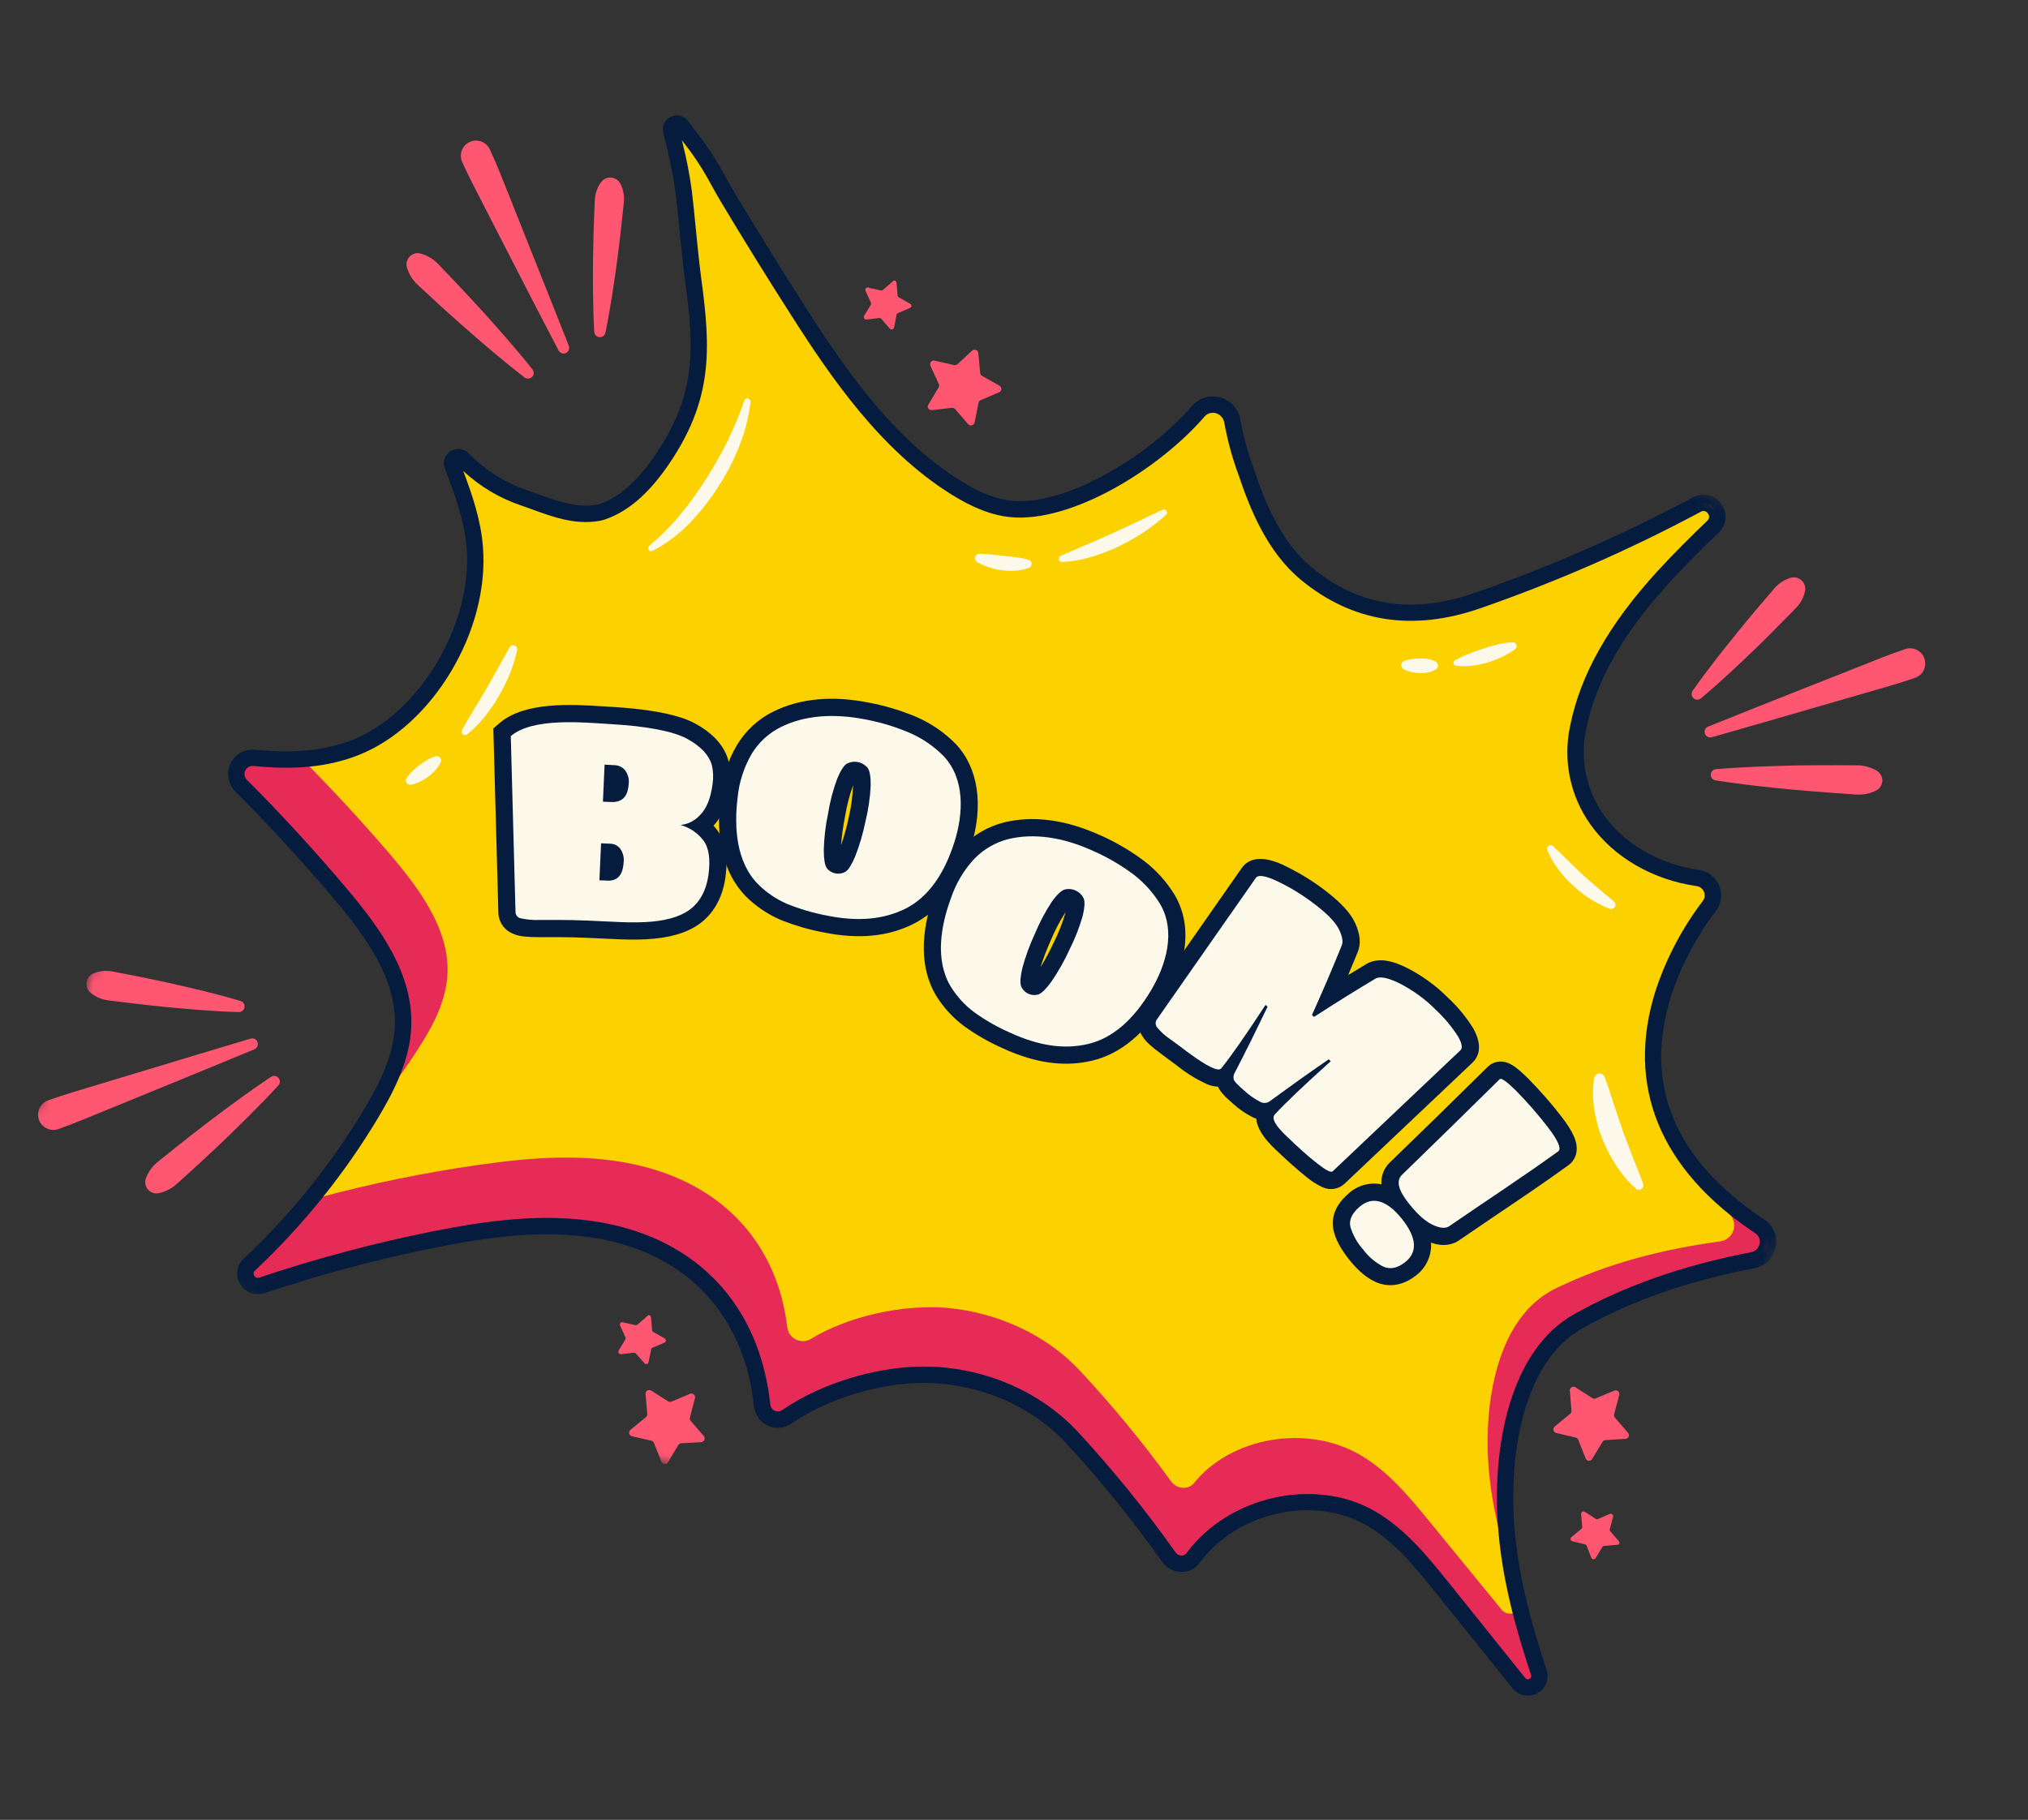 <svg width="184.659" height="165.733" viewBox="0 0 184.659 165.733" fill="none" xmlns="http://www.w3.org/2000/svg" xmlns:xlink="http://www.w3.org/1999/xlink">
	<rect x="0" y="0" width="184.659" height="165.733" fill="#333333" stroke="none"/>
	<desc>
			Created with Pixso.
	</desc>
	<defs/>
	<mask id="mask1_17201" mask-type="alpha" maskUnits="userSpaceOnUse" x="0" y="0" width="184.659" height="165.733">
		<g style="mix-blend-mode:normal">
			<rect id="Rectangle 2644" x="44" width="151.706" height="117.455" transform="rotate(22 44 0)" fill="#C4C4C4" fill-opacity="1"/>
		</g>
	</mask>
	<g mask="url(#mask1_17201)">
		<g style="mix-blend-mode:normal">
			<path id="Path 15619" d="M54.31 46.72C54.55 46.69 54.78 46.63 55 46.55C57.14 45.77 58.78 44.01 60.08 42.14C64.14 36.36 64 32.08 63.11 25.44C62.76 22.79 62.56 20.11 62.25 17.44C62.03 15.6 61.54 13.75 61.12 11.89C61.06 11.61 61.24 11.33 61.52 11.27C61.73 11.22 61.94 11.3 62.06 11.48C62.51 12.11 62.99 12.72 63.46 13.34C64.56 14.77 65.39 16.5 66.32 18.06C68.38 21.49 70.49 24.89 72.64 28.26C76.45 34.24 80.89 40.57 87.03 44.4C88.58 45.37 90.29 46.19 92.11 46.36C97.29 46.83 104.97 42.24 109.1 37.46C109.76 36.72 110.89 36.65 111.63 37.3C111.92 37.57 112.13 37.92 112.2 38.32C112.49 39.94 112.93 41.53 113.51 43.07C114.64 46.49 116.17 49.95 118.94 52.24C123.66 56.14 128.91 56.66 134.57 54.69C141.43 52.3 148.1 49.38 154.51 45.95C155.12 45.63 155.88 45.85 156.21 46.47C156.48 46.96 156.38 47.57 155.98 47.96C154.43 49.46 152.9 50.97 151.45 52.55C147.88 56.46 144.75 61.01 143.71 66.2C142.24 73.5 147.77 78.98 154.61 79.96C155.48 80.1 156.08 80.92 155.95 81.79C155.91 82.05 155.8 82.29 155.65 82.5C153.82 84.9 152.41 87.59 151.46 90.45C148.44 99.98 153 106.88 160.23 111.68C161.01 112.2 161.22 113.26 160.69 114.04C160.44 114.42 160.04 114.69 159.59 114.77C154.04 115.84 148.74 117.51 143.7 120.33C137.86 123.61 136.72 132.62 137.12 138.66C137.42 143.32 138.64 147.85 140.11 152.3C140.3 152.85 140 153.44 139.45 153.63C139.04 153.77 138.58 153.63 138.3 153.29L131.32 144.6C129.42 142.22 127.45 139.79 124.81 138.27C119.56 135.25 112.19 137.06 108.64 141.88C108.19 142.48 107.33 142.59 106.74 142.13C106.62 142.05 106.52 141.94 106.44 141.82C103.75 138.02 100.82 134.4 97.66 130.97C94.42 127.44 89.69 125.44 84.93 125.21C80.59 125.01 75.22 126.55 71.65 129.03C70.99 129.48 70.09 129.31 69.64 128.66C69.5 128.46 69.42 128.23 69.4 127.99C68.52 119.79 63.52 113.64 54.61 112.06C49.68 111.19 44.61 111.87 39.69 112.85C34.33 113.91 29.04 115.32 23.85 117.06C23.26 117.26 22.62 116.95 22.42 116.35C22.27 115.93 22.39 115.47 22.71 115.16C27.04 111.1 30.78 106.45 33.83 101.34C35.28 98.91 36.6 96.27 36.7 93.43C36.87 88.88 33.93 84.86 30.98 81.38C28.11 77.98 25.1 74.7 21.95 71.54C21.37 70.96 21.38 70.02 21.96 69.44C22.28 69.13 22.72 68.97 23.17 69.02C26.28 69.33 29.4 69.23 32.29 68.11C39 65.51 43.82 56.9 43.23 49.81C43.02 47.26 42.13 44.82 41.2 42.41C41.09 42.12 41.24 41.79 41.53 41.68C41.74 41.6 41.98 41.65 42.14 41.81C43.68 43.4 45.58 44.61 47.68 45.33C49.82 46.05 51.98 47.09 54.31 46.72Z" fill="#FCD100" fill-opacity="1" fill-rule="nonzero"/>
		</g>
	</g>
	<g mask="url(#mask1_17201)">
		<g style="mix-blend-mode:normal">
			<path id="Path 15620" d="M59.11 49.71C60.14 48.85 61.08 47.91 61.93 46.88C62.78 45.86 63.56 44.78 64.27 43.65C64.99 42.53 65.65 41.37 66.24 40.18C66.82 38.97 67.34 37.74 67.78 36.47C67.83 36.32 68 36.24 68.15 36.3C68.27 36.34 68.35 36.46 68.34 36.6C68.18 37.99 67.83 39.35 67.31 40.65C67.05 41.3 66.76 41.94 66.44 42.56C66.11 43.18 65.76 43.78 65.38 44.37C64.62 45.55 63.75 46.65 62.78 47.66C61.8 48.67 60.67 49.52 59.42 50.17C59.28 50.24 59.11 50.19 59.04 50.05C58.98 49.93 59.01 49.79 59.11 49.71Z" fill="#FCF9EB" fill-opacity="1" fill-rule="nonzero"/>
		</g>
	</g>
	<g mask="url(#mask1_17201)">
		<g style="mix-blend-mode:normal">
			<path id="Path 15621" d="M42.07 66.48C42.42 65.83 42.8 65.21 43.17 64.59L44.28 62.74C44.64 62.12 44.99 61.49 45.34 60.86C45.69 60.23 46.03 59.59 46.4 58.95C46.5 58.77 46.73 58.71 46.91 58.81C47.05 58.89 47.12 59.05 47.09 59.21C46.93 59.95 46.71 60.67 46.42 61.37C46.13 62.07 45.8 62.75 45.42 63.4C45.04 64.06 44.61 64.68 44.14 65.27C43.67 65.87 43.13 66.4 42.54 66.88C42.4 66.99 42.2 66.96 42.1 66.83C42.02 66.73 42.01 66.59 42.07 66.48Z" fill="#FCF9EB" fill-opacity="1" fill-rule="nonzero"/>
		</g>
	</g>
	<g mask="url(#mask1_17201)">
		<g style="mix-blend-mode:normal">
			<path id="Path 15622" d="M37.02 70.87C37.18 70.63 37.36 70.41 37.57 70.22C37.76 70.03 37.97 69.85 38.19 69.68C38.4 69.52 38.63 69.37 38.86 69.23C39.11 69.08 39.37 68.97 39.64 68.88C39.85 68.81 40.08 68.93 40.15 69.14C40.18 69.24 40.17 69.34 40.13 69.43C40 69.7 39.83 69.95 39.63 70.16C39.23 70.59 38.76 70.94 38.24 71.19C37.97 71.33 37.69 71.42 37.39 71.47C37.18 71.49 36.99 71.35 36.96 71.14C36.94 71.05 36.97 70.95 37.02 70.87Z" fill="#FCF9EB" fill-opacity="1" fill-rule="nonzero"/>
		</g>
	</g>
	<g mask="url(#mask1_17201)">
		<g style="mix-blend-mode:normal">
			<path id="Path 15623" d="M146.11 98.09C146.43 98.93 146.69 99.75 146.95 100.56C147.22 101.37 147.48 102.17 147.76 102.97C148.05 103.77 148.35 104.56 148.66 105.36C148.98 106.16 149.31 106.96 149.62 107.81C149.7 108.02 149.59 108.26 149.37 108.34C149.23 108.39 149.08 108.36 148.96 108.26C148.27 107.64 147.67 106.93 147.16 106.15C146.65 105.37 146.22 104.54 145.88 103.67C145.53 102.8 145.29 101.9 145.16 100.97C145.01 100.05 145.01 99.11 145.15 98.18C145.2 97.91 145.46 97.73 145.73 97.77C145.9 97.8 146.05 97.93 146.11 98.09Z" fill="#FCF9EB" fill-opacity="1" fill-rule="nonzero"/>
		</g>
	</g>
	<g mask="url(#mask1_17201)">
		<g style="mix-blend-mode:normal">
			<path id="Path 15624" d="M141.42 77.06C141.9 77.5 142.33 77.94 142.78 78.38C143.21 78.82 143.66 79.24 144.11 79.66C144.57 80.08 145.03 80.48 145.51 80.88L146.95 82.09C147.12 82.23 147.15 82.48 147.01 82.64C146.9 82.77 146.72 82.82 146.56 82.76C145.94 82.53 145.35 82.22 144.79 81.86C144.23 81.5 143.7 81.09 143.22 80.63C142.72 80.19 142.27 79.69 141.88 79.15C141.48 78.62 141.14 78.04 140.89 77.42C140.83 77.25 140.91 77.06 141.08 76.99C141.2 76.94 141.33 76.97 141.42 77.06Z" fill="#FCF9EB" fill-opacity="1" fill-rule="nonzero"/>
		</g>
	</g>
	<g mask="url(#mask1_17201)">
		<g style="mix-blend-mode:normal">
			<path id="Path 15625" d="M132.48 60.14C132.89 59.91 133.31 59.71 133.75 59.54C134.17 59.37 134.6 59.22 135.03 59.08C135.46 58.93 135.89 58.81 136.34 58.7C136.8 58.58 137.27 58.51 137.74 58.49C137.93 58.49 138.09 58.64 138.1 58.83C138.1 58.94 138.05 59.05 137.96 59.12C137.58 59.4 137.17 59.64 136.74 59.84C135.88 60.25 134.96 60.52 134.02 60.63C133.54 60.69 133.05 60.69 132.57 60.63C132.43 60.61 132.33 60.47 132.35 60.33C132.36 60.25 132.41 60.18 132.48 60.14Z" fill="#FCF9EB" fill-opacity="1" fill-rule="nonzero"/>
		</g>
	</g>
	<g mask="url(#mask1_17201)">
		<g style="mix-blend-mode:normal">
			<path id="Path 15626" d="M127.89 60.18C128.12 60.1 128.36 60.05 128.6 60.02C128.83 59.99 129.07 59.97 129.3 59.97C129.53 59.96 129.77 59.98 130 60.01C130.25 60.05 130.49 60.13 130.71 60.24C130.91 60.35 130.99 60.6 130.89 60.8C130.86 60.86 130.81 60.91 130.75 60.95C130.53 61.09 130.29 61.19 130.03 61.24C129.78 61.29 129.54 61.31 129.29 61.3C129.04 61.29 128.79 61.26 128.55 61.21C128.3 61.16 128.05 61.07 127.82 60.96C127.62 60.85 127.54 60.59 127.65 60.38C127.7 60.29 127.79 60.22 127.89 60.18Z" fill="#FCF9EB" fill-opacity="1" fill-rule="nonzero"/>
		</g>
	</g>
	<g mask="url(#mask1_17201)">
		<g style="mix-blend-mode:normal">
			<path id="Path 15627" d="M96.58 50.62C97.37 50.26 98.15 49.94 98.93 49.61C99.71 49.28 100.47 48.93 101.25 48.59C102.01 48.25 102.78 47.88 103.54 47.52C104.31 47.15 105.08 46.77 105.87 46.42C106.01 46.36 106.18 46.42 106.24 46.56C106.29 46.67 106.27 46.8 106.18 46.88C105.53 47.48 104.84 48.02 104.1 48.5C103.36 48.98 102.59 49.41 101.8 49.79C101 50.17 100.18 50.49 99.33 50.73C98.48 50.99 97.6 51.14 96.71 51.18C96.55 51.19 96.42 51.06 96.41 50.9C96.4 50.78 96.47 50.67 96.58 50.62Z" fill="#FCF9EB" fill-opacity="1" fill-rule="nonzero"/>
		</g>
	</g>
	<g mask="url(#mask1_17201)">
		<g style="mix-blend-mode:normal">
			<path id="Path 15628" d="M89.18 50.44C89.57 50.44 89.95 50.47 90.32 50.51C90.69 50.54 91.05 50.58 91.42 50.62C91.78 50.66 92.14 50.7 92.51 50.75C92.89 50.8 93.27 50.87 93.63 50.96C93.85 51.02 93.98 51.24 93.92 51.45C93.89 51.57 93.8 51.67 93.68 51.72C93.29 51.86 92.89 51.94 92.48 51.97C92.07 52 91.67 51.99 91.26 51.94C90.86 51.89 90.46 51.8 90.07 51.67C89.68 51.55 89.31 51.39 88.96 51.18C88.78 51.06 88.72 50.81 88.83 50.63C88.91 50.51 89.04 50.44 89.18 50.44Z" fill="#FCF9EB" fill-opacity="1" fill-rule="nonzero"/>
		</g>
	</g>
	<g mask="url(#mask1_17201)">
		<g style="mix-blend-mode:normal">
			<path id="Path 15629" d="M160.22 111.68C159.76 111.37 159.32 111.06 158.88 110.73C158.13 110.66 157.41 110.41 156.77 110.02C156.93 110.14 157.02 110.22 157.18 110.33C157.88 110.74 158.11 111.64 157.7 112.35C157.46 112.74 157.06 113.01 156.6 113.06C151.37 113.78 146.38 115.04 141.65 117.34C136.17 120.01 135.13 128.02 135.53 133.43C135.8 137.1 136.72 140.7 137.9 144.26C137.51 142.41 137.25 140.54 137.12 138.65C136.72 132.62 137.86 123.61 143.7 120.33C148.73 117.51 154.04 115.84 159.59 114.77C160.51 114.6 161.12 113.71 160.95 112.78C160.87 112.33 160.6 111.94 160.22 111.68Z" fill="#E62B57" fill-opacity="1" fill-rule="nonzero"/>
		</g>
	</g>
	<g mask="url(#mask1_17201)">
		<g style="mix-blend-mode:normal">
			<path id="Path 15630" d="M36.7 93.43C36.6 96.13 35.4 98.66 34.03 101C35.5 99.27 36.85 97.44 38.07 95.53C39.43 93.42 40.66 91.12 40.75 88.59C40.89 84.52 38.09 80.8 35.31 77.56C32.81 74.66 30.21 71.84 27.5 69.12C26.06 69.21 24.61 69.17 23.17 69.02C22.35 68.93 21.62 69.52 21.53 70.34C21.48 70.78 21.64 71.22 21.95 71.54C25.09 74.7 28.1 77.98 30.98 81.38C33.93 84.86 36.87 88.88 36.7 93.43Z" fill="#E62B57" fill-opacity="1" fill-rule="nonzero"/>
		</g>
	</g>
	<g mask="url(#mask1_17201)">
		<g style="mix-blend-mode:normal">
			<path id="Path 15631" d="M138.39 146.43C138.13 146.92 137.53 147.11 137.03 146.85C136.91 146.78 136.79 146.69 136.71 146.57L130.1 138.49C128.29 136.28 126.43 134.03 123.93 132.55C118.97 129.62 112.04 130.92 108.72 135.07C108.2 135.71 107.15 135.62 106.64 134.92C104.08 131.39 101.31 128.02 98.33 124.83C95.26 121.53 90.8 119.54 86.31 119.12C82.22 118.75 77.17 119.89 73.82 121.95C73.13 122.35 72.26 122.11 71.86 121.42C71.78 121.27 71.72 121.1 71.69 120.92C70.83 113.55 66.1 107.84 57.7 106.03C53.05 105.03 48.27 105.42 43.65 106.08C38.62 106.79 33.64 107.82 28.74 109.15C28.6 109.19 28.46 109.2 28.31 109.18C26.57 111.29 24.7 113.29 22.71 115.16C22.25 115.59 22.23 116.31 22.67 116.77C22.97 117.09 23.43 117.2 23.85 117.06C29.04 115.32 34.33 113.91 39.69 112.85C44.61 111.87 49.68 111.19 54.61 112.06C63.52 113.64 68.52 119.79 69.4 127.99C69.48 128.78 70.19 129.36 70.98 129.28C71.22 129.25 71.45 129.17 71.65 129.03C75.22 126.55 80.59 125 84.93 125.21C89.69 125.44 94.42 127.44 97.67 130.97C100.82 134.4 103.75 138.02 106.44 141.82C106.86 142.44 107.71 142.6 108.33 142.18C108.45 142.1 108.55 142 108.64 141.88C112.19 137.06 119.56 135.25 124.81 138.27C127.45 139.79 129.42 142.22 131.32 144.6L138.3 153.29C138.66 153.74 139.33 153.81 139.78 153.45C140.12 153.17 140.25 152.71 140.11 152.3C139.47 150.36 138.88 148.4 138.39 146.43Z" fill="#E62B57" fill-opacity="1" fill-rule="nonzero"/>
		</g>
	</g>
	<g mask="url(#mask1_17201)">
		<g style="mix-blend-mode:normal">
			<path id="Path 15632" d="M22.78 117.74C22.4 117.58 22.08 117.3 21.87 116.95C21.41 116.19 21.54 115.21 22.2 114.62C26.48 110.6 30.18 106 33.19 100.96C34.5 98.76 35.86 96.14 35.96 93.41C36.11 89.2 33.38 85.37 30.41 81.86C27.56 78.49 24.54 75.2 21.42 72.07C20.55 71.2 20.56 69.78 21.43 68.91C21.91 68.44 22.57 68.21 23.24 68.28C26.78 68.63 29.57 68.36 32.02 67.41C38.17 65.03 43.06 56.83 42.49 49.87C42.29 47.47 41.44 45.09 40.51 42.68C40.25 42 40.58 41.24 41.26 40.98C41.75 40.79 42.3 40.91 42.67 41.28C44.13 42.79 45.93 43.94 47.92 44.62C48.3 44.75 48.67 44.88 49.04 45.02C50.8 45.65 52.46 46.25 54.2 45.98C54.38 45.96 54.56 45.91 54.74 45.85C56.4 45.24 57.95 43.89 59.47 41.71C63.44 36.05 63.22 31.83 62.38 25.54C62.17 24 62.01 22.43 61.87 20.92C61.76 19.81 61.64 18.66 61.51 17.53C61.31 16.1 61.03 14.68 60.68 13.28C60.58 12.87 60.49 12.46 60.39 12.05C60.24 11.37 60.67 10.69 61.36 10.54C61.86 10.42 62.38 10.62 62.67 11.04C63.1 11.64 63.54 12.21 64.01 12.82C64.77 13.86 65.5 15.03 66.1 16.17C66.38 16.67 66.67 17.19 66.96 17.67C69.01 21.08 71.13 24.51 73.27 27.86C76.89 33.54 81.28 39.92 87.43 43.76C89.23 44.89 90.74 45.48 92.18 45.61C97.11 46.06 104.62 41.51 108.54 36.97C109.16 36.24 110.16 35.94 111.08 36.19C112.03 36.44 112.75 37.21 112.93 38.17C113.22 39.75 113.64 41.3 114.2 42.8C115.17 45.71 116.65 49.38 119.42 51.66C123.72 55.22 128.59 55.98 134.32 53.98C141.15 51.61 147.78 48.7 154.16 45.29C155.04 44.8 156.14 45.06 156.72 45.88C157.33 46.68 157.23 47.81 156.5 48.5C155.11 49.84 153.5 51.42 152 53.06C147.79 57.67 145.32 62.02 144.44 66.35C143.84 69.07 144.41 71.92 146.02 74.2C147.9 76.87 151.07 78.7 154.71 79.23C155.53 79.34 156.22 79.88 156.53 80.64C156.85 81.4 156.75 82.28 156.25 82.95C154.47 85.28 153.09 87.89 152.17 90.68C149.61 98.76 152.45 105.62 160.64 111.06C161.47 111.6 161.89 112.6 161.68 113.57C161.49 114.55 160.72 115.32 159.73 115.5C153.6 116.69 148.62 118.43 144.07 120.98C138.84 123.92 137.43 132.01 137.86 138.61C138.19 143.63 139.62 148.43 140.82 152.06C141.14 153 140.63 154.02 139.69 154.33C138.98 154.57 138.19 154.34 137.72 153.75L130.74 145.06C128.9 142.77 126.99 140.39 124.44 138.92C119.61 136.14 112.65 137.7 109.24 142.32C108.85 142.86 108.22 143.17 107.56 143.16C106.87 143.15 106.22 142.81 105.83 142.25C103.16 138.48 100.25 134.88 97.12 131.48C94.1 128.2 89.64 126.19 84.9 125.96C80.69 125.76 75.54 127.24 72.07 129.64C71.08 130.33 69.71 130.08 69.03 129.08C68.82 128.78 68.69 128.43 68.65 128.07C67.77 119.8 62.6 114.24 54.48 112.8C49.5 111.91 44.29 112.7 39.84 113.58C34.51 114.64 29.25 116.04 24.09 117.77C23.67 117.91 23.2 117.9 22.78 117.74ZM42.18 42.89C43.04 45.16 43.78 47.4 43.97 49.75C44.61 57.43 39.38 66.16 32.56 68.8C29.88 69.84 26.88 70.14 23.09 69.76C22.77 69.72 22.47 69.89 22.33 70.18C22.2 70.46 22.25 70.8 22.48 71.02C25.63 74.17 28.68 77.5 31.55 80.9C34.72 84.64 37.62 88.75 37.45 93.46C37.34 96.53 35.88 99.36 34.47 101.73C31.39 106.89 27.6 111.59 23.22 115.71C23.08 115.82 23.05 116.03 23.15 116.18C23.24 116.35 23.44 116.42 23.62 116.35C28.83 114.6 34.15 113.19 39.55 112.11C44.13 111.21 49.52 110.4 54.74 111.33C63.56 112.89 69.18 118.94 70.14 127.91C70.16 128.16 70.32 128.37 70.55 128.48C70.76 128.58 71.02 128.56 71.22 128.42C74.94 125.84 80.46 124.25 84.97 124.47C90.1 124.71 94.93 126.9 98.21 130.47C101.39 133.92 104.34 137.56 107.05 141.39C107.17 141.56 107.36 141.66 107.57 141.67C107.76 141.67 107.93 141.59 108.04 141.44C111.88 136.23 119.73 134.49 125.18 137.62C127.98 139.24 130.06 141.83 131.91 144.13L138.88 152.82C138.97 152.95 139.14 152.98 139.26 152.9C139.4 152.83 139.47 152.67 139.41 152.53C138.17 148.82 136.71 143.89 136.38 138.7C135.91 131.65 137.5 122.95 143.34 119.68C147.97 117.08 153.24 115.24 159.45 114.04C159.84 113.97 160.14 113.66 160.22 113.28C160.3 112.9 160.14 112.51 159.81 112.3C151.13 106.53 148 98.89 150.75 90.22C151.72 87.28 153.17 84.52 155.05 82.05C155.23 81.81 155.27 81.49 155.15 81.21C155.04 80.94 154.79 80.74 154.5 80.7C150.46 80.12 146.92 78.06 144.8 75.06C142.95 72.45 142.29 69.18 142.98 66.05C143.91 61.45 146.49 56.87 150.89 52.05C152.42 50.38 154.05 48.78 155.46 47.42C155.65 47.25 155.68 46.96 155.51 46.76C155.37 46.54 155.09 46.47 154.86 46.61C148.42 50.06 141.71 52.99 134.81 55.39C128.63 57.54 123.14 56.67 118.46 52.81C115.41 50.29 113.84 46.42 112.8 43.32C112.21 41.74 111.77 40.11 111.47 38.46C111.39 38.05 111.09 37.73 110.7 37.63C110.32 37.52 109.92 37.65 109.67 37.95C105.52 42.74 97.6 47.61 92.04 47.1C90.36 46.94 88.65 46.29 86.63 45.03C80.22 41.03 75.72 34.48 72.01 28.66C69.86 25.3 67.73 21.86 65.68 18.44C65.38 17.94 65.08 17.41 64.8 16.9C64.23 15.82 63.59 14.78 62.87 13.8C62.63 13.48 62.34 13.1 62.09 12.77C62.11 12.83 62.12 12.88 62.13 12.94C62.5 14.39 62.79 15.87 62.99 17.35C63.13 18.49 63.24 19.65 63.35 20.77C63.5 22.27 63.65 23.83 63.85 25.34C64.72 31.8 64.97 36.48 60.7 42.57C58.99 45 57.21 46.53 55.25 47.25C54.99 47.35 54.71 47.42 54.43 47.46C52.31 47.79 50.39 47.09 48.53 46.42C48.17 46.29 47.81 46.15 47.44 46.03C45.49 45.37 43.69 44.3 42.18 42.89Z" fill="#061C3F" fill-opacity="1" fill-rule="nonzero"/>
		</g>
	</g>
	<g mask="url(#mask1_17201)">
		<g style="mix-blend-mode:normal">
			<path id="Path 15633" d="M174.38 61.73C172.87 62.26 171.31 62.68 169.77 63.13L165.14 64.47C162.05 65.37 158.96 66.26 155.87 67.14C155.6 67.22 155.31 67.06 155.24 66.79C155.16 66.53 155.29 66.26 155.54 66.17C158.52 64.97 161.51 63.78 164.5 62.6L168.98 60.83C170.48 60.24 171.96 59.62 173.49 59.11C174.21 58.87 175 59.27 175.23 59.99C175.47 60.71 175.09 61.48 174.38 61.73Z" fill="#FF5672" fill-opacity="1" fill-rule="nonzero"/>
		</g>
	</g>
	<g mask="url(#mask1_17201)">
		<g style="mix-blend-mode:normal">
			<path id="Path 15634" d="M164.36 53.81C164.24 54.4 163.96 54.94 163.54 55.36L162.34 56.58C161.55 57.4 160.74 58.19 159.93 58.99C158.29 60.56 156.64 62.12 154.88 63.6C154.67 63.78 154.34 63.76 154.16 63.54C154 63.36 153.99 63.1 154.13 62.9C155.44 61.03 156.86 59.25 158.29 57.48C159.01 56.61 159.73 55.72 160.47 54.87L161.58 53.57C161.97 53.12 162.48 52.79 163.06 52.62C163.61 52.46 164.19 52.79 164.34 53.35C164.38 53.5 164.39 53.66 164.36 53.81Z" fill="#FF5672" fill-opacity="1" fill-rule="nonzero"/>
		</g>
	</g>
	<g mask="url(#mask1_17201)">
		<g style="mix-blend-mode:normal">
			<path id="Path 15635" d="M170.86 71.98C170.29 72.27 169.65 72.4 169.01 72.36L167.18 72.23C165.96 72.15 164.74 72.04 163.52 71.94C161.08 71.71 158.65 71.46 156.22 71.07C155.93 71.03 155.74 70.77 155.78 70.48C155.82 70.25 156.01 70.07 156.25 70.05C158.71 69.84 161.15 69.77 163.6 69.71C164.83 69.7 166.05 69.68 167.27 69.69L169.11 69.7C169.75 69.7 170.37 69.88 170.92 70.21C171.4 70.51 171.54 71.15 171.24 71.62C171.15 71.77 171.01 71.9 170.86 71.98Z" fill="#FF5672" fill-opacity="1" fill-rule="nonzero"/>
		</g>
	</g>
	<g mask="url(#mask1_17201)">
		<g style="mix-blend-mode:normal">
			<path id="Path 15636" d="M4.37 100.22C5.88 99.67 7.43 99.23 8.97 98.76L13.58 97.37C16.66 96.43 19.74 95.51 22.82 94.59C23.09 94.51 23.38 94.66 23.46 94.94C23.53 95.19 23.4 95.46 23.16 95.56C20.19 96.79 17.22 98.02 14.24 99.23L9.78 101.06C8.29 101.66 6.81 102.3 5.3 102.83C4.57 103.07 3.79 102.69 3.54 101.96C3.3 101.25 3.67 100.48 4.37 100.22Z" fill="#FF5672" fill-opacity="1" fill-rule="nonzero"/>
		</g>
	</g>
	<g mask="url(#mask1_17201)">
		<g style="mix-blend-mode:normal">
			<path id="Path 15637" d="M8.51 88.65C9.06 88.42 9.67 88.36 10.26 88.48L11.93 88.8C13.05 89.01 14.15 89.26 15.27 89.49C17.49 89.99 19.7 90.5 21.9 91.16C22.17 91.23 22.33 91.52 22.25 91.79C22.19 92.02 21.97 92.18 21.73 92.17C19.45 92.11 17.18 91.91 14.92 91.69C13.79 91.57 12.65 91.46 11.53 91.31L9.84 91.1C9.25 91.03 8.69 90.78 8.23 90.4C7.79 90.02 7.75 89.35 8.13 88.92C8.23 88.8 8.36 88.71 8.51 88.65Z" fill="#FF5672" fill-opacity="1" fill-rule="nonzero"/>
		</g>
	</g>
	<g mask="url(#mask1_17201)">
		<g style="mix-blend-mode:normal">
			<path id="Path 15638" d="M13.28 107.32C13.5 106.72 13.89 106.19 14.39 105.79L15.82 104.65C16.77 103.88 17.74 103.13 18.71 102.38C20.66 100.9 22.62 99.44 24.67 98.08C24.91 97.91 25.23 97.97 25.39 98.21C25.53 98.41 25.51 98.68 25.34 98.86C23.67 100.67 21.92 102.38 20.16 104.08C19.26 104.91 18.38 105.76 17.47 106.58L16.11 107.81C15.64 108.24 15.06 108.54 14.43 108.67C13.87 108.77 13.34 108.4 13.24 107.84C13.21 107.67 13.22 107.49 13.28 107.32Z" fill="#FF5672" fill-opacity="1" fill-rule="nonzero"/>
		</g>
	</g>
	<g mask="url(#mask1_17201)">
		<g style="mix-blend-mode:normal">
			<path id="Path 15639" d="M44.6 13.6C45.28 15.06 45.85 16.56 46.45 18.05L48.23 22.53C49.43 25.52 50.61 28.5 51.79 31.49C51.89 31.76 51.77 32.06 51.5 32.16C51.26 32.26 50.98 32.15 50.86 31.92C49.37 29.07 47.9 26.21 46.43 23.35L44.23 19.06C43.5 17.63 42.74 16.21 42.08 14.75C41.77 14.05 42.09 13.23 42.79 12.92C43.48 12.62 44.28 12.92 44.6 13.6Z" fill="#FF5672" fill-opacity="1" fill-rule="nonzero"/>
		</g>
	</g>
	<g mask="url(#mask1_17201)">
		<g style="mix-blend-mode:normal">
			<path id="Path 15640" d="M56.49 16.73C56.76 17.26 56.87 17.86 56.8 18.46L56.62 20.15C56.51 21.28 56.36 22.41 56.22 23.54C55.92 25.79 55.59 28.04 55.13 30.28C55.08 30.56 54.81 30.75 54.53 30.7C54.29 30.65 54.12 30.45 54.11 30.21C53.98 27.92 53.98 25.65 54 23.37C54.03 22.24 54.04 21.1 54.09 19.97L54.16 18.27C54.18 17.67 54.37 17.09 54.72 16.6C55.06 16.13 55.71 16.03 56.18 16.37C56.31 16.47 56.41 16.59 56.49 16.73Z" fill="#FF5672" fill-opacity="1" fill-rule="nonzero"/>
		</g>
	</g>
	<g mask="url(#mask1_17201)">
		<g style="mix-blend-mode:normal">
			<path id="Path 15641" d="M38.29 23.09C38.91 23.26 39.47 23.59 39.91 24.06L41.17 25.38C42.02 26.26 42.84 27.17 43.68 28.07C45.32 29.88 46.95 31.71 48.48 33.64C48.66 33.86 48.63 34.19 48.4 34.37C48.22 34.52 47.95 34.52 47.76 34.37C45.81 32.87 43.95 31.27 42.11 29.65C41.2 28.84 40.28 28.03 39.39 27.19L38.04 25.95C37.57 25.51 37.23 24.96 37.05 24.35C36.9 23.8 37.22 23.24 37.77 23.09C37.94 23.04 38.12 23.04 38.29 23.09Z" fill="#FF5672" fill-opacity="1" fill-rule="nonzero"/>
		</g>
	</g>
	<g mask="url(#mask1_17201)">
		<g style="mix-blend-mode:normal">
			<path id="Path 15642" d="M147.44 127.04L146.97 128.8C146.95 128.91 146.97 129.02 147.05 129.11L148.24 130.49C148.36 130.63 148.35 130.84 148.21 130.96C148.15 131.01 148.08 131.04 148.01 131.04L146.18 131.15C146.07 131.15 145.98 131.21 145.92 131.31L144.97 132.87C144.88 133.03 144.67 133.08 144.52 132.99C144.45 132.95 144.4 132.89 144.38 132.82L143.71 131.12C143.67 131.02 143.58 130.94 143.48 130.92L141.7 130.5C141.52 130.46 141.41 130.28 141.45 130.1C141.46 130.03 141.5 129.96 141.56 129.92L142.97 128.76C143.06 128.69 143.1 128.58 143.09 128.47L142.94 126.65C142.92 126.47 143.06 126.31 143.24 126.29C143.31 126.29 143.39 126.3 143.45 126.34L144.99 127.33C145.08 127.39 145.2 127.4 145.3 127.35L146.98 126.65C147.15 126.57 147.35 126.65 147.42 126.82C147.45 126.89 147.45 126.97 147.44 127.04Z" fill="#FF5672" fill-opacity="1" fill-rule="nonzero"/>
		</g>
	</g>
	<g mask="url(#mask1_17201)">
		<g style="mix-blend-mode:normal">
			<path id="Path 15643" d="M63.28 127.33L62.82 129.1C62.79 129.21 62.82 129.32 62.89 129.4L64.08 130.78C64.2 130.92 64.19 131.13 64.05 131.25C64 131.3 63.92 131.33 63.85 131.34L62.03 131.44C61.92 131.45 61.82 131.51 61.76 131.61L60.82 133.17C60.72 133.33 60.52 133.38 60.36 133.28C60.3 133.25 60.25 133.19 60.22 133.12L59.55 131.42C59.51 131.32 59.43 131.24 59.32 131.21L57.54 130.8C57.36 130.76 57.25 130.58 57.29 130.4C57.31 130.33 57.35 130.26 57.41 130.21L58.82 129.06C58.9 128.99 58.95 128.88 58.94 128.77L58.78 126.95C58.77 126.77 58.9 126.61 59.08 126.59C59.16 126.58 59.23 126.6 59.3 126.64L60.83 127.62C60.93 127.68 61.04 127.69 61.14 127.65L62.82 126.94C62.99 126.87 63.19 126.95 63.26 127.12C63.29 127.19 63.3 127.26 63.28 127.33Z" fill="#FF5672" fill-opacity="1" fill-rule="nonzero"/>
		</g>
	</g>
	<g mask="url(#mask1_17201)">
		<g style="mix-blend-mode:normal">
			<path id="Path 15644" d="M146.88 138.13L146.58 139.27C146.56 139.34 146.58 139.42 146.63 139.47L147.4 140.36C147.48 140.45 147.47 140.59 147.38 140.67L146.07 140.79C146 140.79 145.93 140.83 145.9 140.89L145.29 141.9C145.23 142 145.09 142.04 144.99 141.98C144.95 141.95 144.92 141.91 144.9 141.87L144.47 140.77C144.44 140.7 144.39 140.66 144.32 140.64L143.17 140.37C143.05 140.34 142.98 140.23 143.01 140.11C143.02 140.06 143.05 140.02 143.08 139.99L143.99 139.24C144.05 139.2 144.08 139.13 144.07 139.06L143.97 137.88C143.96 137.76 144.05 137.66 144.17 137.65C144.22 137.64 144.26 137.66 144.3 137.68L145.3 138.32C145.36 138.36 145.43 138.36 145.5 138.34L146.58 137.88C146.69 137.83 146.82 137.88 146.87 137.99C146.89 138.03 146.89 138.09 146.88 138.13Z" fill="#FF5672" fill-opacity="1" fill-rule="nonzero"/>
		</g>
	</g>
	<g mask="url(#mask1_17201)">
		<g style="mix-blend-mode:normal">
			<path id="Path 15645" d="M91.01 35.13L89.42 34.23C89.32 34.18 89.26 34.08 89.25 33.97L89.08 32.15C89.07 31.97 88.91 31.83 88.72 31.85C88.65 31.85 88.58 31.88 88.52 31.93L87.18 33.17C87.1 33.24 86.99 33.27 86.88 33.25L85.1 32.84C84.92 32.8 84.74 32.91 84.7 33.09C84.68 33.16 84.69 33.24 84.72 33.31L85.48 34.97C85.53 35.07 85.52 35.18 85.47 35.28L84.53 36.85C84.43 37 84.48 37.21 84.64 37.3C84.71 37.34 84.78 37.36 84.86 37.35L86.67 37.14C86.78 37.13 86.89 37.17 86.96 37.25L88.16 38.63C88.28 38.77 88.49 38.78 88.63 38.66C88.69 38.61 88.72 38.55 88.74 38.47L89.1 36.68C89.12 36.58 89.19 36.49 89.3 36.44L90.97 35.73C91.14 35.65 91.22 35.46 91.15 35.29C91.12 35.22 91.07 35.16 91.01 35.13Z" fill="#FF5672" fill-opacity="1" fill-rule="nonzero"/>
		</g>
	</g>
	<g mask="url(#mask1_17201)">
		<g style="mix-blend-mode:normal">
			<path id="Path 15646" d="M82.87 27.66L81.84 27.08C81.78 27.05 81.74 26.99 81.73 26.91L81.63 25.74C81.62 25.62 81.51 25.53 81.39 25.54L80.4 26.4C80.35 26.45 80.27 26.47 80.2 26.45L79.05 26.19C78.94 26.16 78.82 26.23 78.79 26.35C78.78 26.4 78.79 26.45 78.81 26.49L79.3 27.56C79.33 27.63 79.33 27.7 79.29 27.76L78.68 28.77C78.62 28.88 78.66 29.01 78.76 29.07C78.8 29.1 78.85 29.11 78.89 29.1L80.07 28.96C80.14 28.96 80.21 28.98 80.25 29.04L81.03 29.93C81.11 30.02 81.25 30.03 81.34 29.95C81.37 29.91 81.4 29.87 81.41 29.83L81.64 28.67C81.65 28.6 81.7 28.54 81.77 28.51L82.85 28.05C82.96 28 83.01 27.88 82.97 27.77C82.95 27.72 82.91 27.69 82.87 27.66Z" fill="#FF5672" fill-opacity="1" fill-rule="nonzero"/>
		</g>
	</g>
	<g mask="url(#mask1_17201)">
		<g style="mix-blend-mode:normal">
			<path id="Path 15647" d="M60.52 121.89L59.49 121.31C59.43 121.28 59.39 121.21 59.38 121.14L59.28 119.97C59.27 119.85 59.16 119.76 59.04 119.77L58.05 120.63C58 120.68 57.92 120.69 57.85 120.68L56.7 120.42C56.59 120.39 56.47 120.46 56.44 120.58C56.43 120.63 56.44 120.67 56.46 120.72L56.95 121.79C56.98 121.85 56.97 121.93 56.94 121.99L56.33 123C56.27 123.11 56.31 123.24 56.41 123.3C56.45 123.32 56.5 123.33 56.54 123.33L57.72 123.19C57.79 123.19 57.86 123.21 57.9 123.27L58.68 124.15C58.76 124.24 58.89 124.25 58.98 124.18C59.02 124.14 59.04 124.1 59.05 124.06L59.29 122.9C59.3 122.83 59.35 122.77 59.41 122.74L60.5 122.28C60.61 122.23 60.66 122.11 60.61 122C60.6 121.95 60.56 121.91 60.52 121.89Z" fill="#FF5672" fill-opacity="1" fill-rule="nonzero"/>
		</g>
	</g>
	<g mask="url(#mask1_17201)">
		<g style="mix-blend-mode:normal">
			<path id="Path 15648" d="M46.78 85.06C45.96 84.77 45.4 84 45.38 83.13L44.92 66.34L45.49 65.85C47.81 63.87 52.1 64.15 54.94 64.33C55.18 64.35 55.41 64.36 55.62 64.37C58.72 64.55 61.07 64.95 62.61 65.57C62.85 65.67 63.08 65.78 63.31 65.9C64.92 66.78 65.93 67.9 66.31 69.22C66.5 70 66.55 70.84 66.43 71.63C66.23 73.17 65.74 74.37 64.97 75.2C65.08 75.32 65.19 75.45 65.29 75.58C66.06 76.6 66.31 78 66.06 79.87C65.69 82.53 64.28 83.85 63.15 84.48C61.89 85.19 60.19 85.55 57.97 85.57C57.05 85.58 55.99 85.53 54.97 85.48C52.66 85.36 51.54 85.33 49.22 85.35C48.06 85.35 47.38 85.28 46.89 85.11C46.85 85.09 46.81 85.08 46.78 85.06Z" fill="#061C3F" fill-opacity="1" fill-rule="nonzero"/>
		</g>
	</g>
	<g mask="url(#mask1_17201)">
		<g style="mix-blend-mode:normal">
			<path id="Path 15649" d="M71.32 83.87C71.23 83.83 71.14 83.8 71.05 83.76C69.88 83.25 68.81 82.53 67.91 81.63C65.91 79.59 65.12 76.43 65.61 72.47C65.76 70.84 66.27 69.27 67.1 67.86C67.88 66.56 69.01 65.51 70.36 64.83C72.84 63.59 75.82 63.32 79.22 64.01C80.51 64.26 81.77 64.63 83 65.11C83.21 65.19 83.41 65.28 83.61 65.37C84.89 65.95 86.05 66.76 87.03 67.76C89.08 69.93 89.59 73.36 88.4 77.14C87.32 80.59 85.55 82.95 83.15 84.15C80.83 85.31 78.15 85.56 74.97 84.91C73.73 84.68 72.51 84.33 71.32 83.87ZM77.68 71.51C77.34 72.44 77.1 73.4 76.94 74.38C76.77 75.24 76.65 76.11 76.58 76.98C76.87 76.15 77.1 75.31 77.28 74.45C77.51 73.49 77.63 72.5 77.68 71.51Z" fill="#061C3F" fill-opacity="1" fill-rule="nonzero"/>
		</g>
	</g>
	<g mask="url(#mask1_17201)">
		<g style="mix-blend-mode:normal">
			<path id="Path 15650" d="M92.15 95.83C91.88 95.73 91.62 95.61 91.34 95.48C90.1 94.94 88.91 94.26 87.81 93.47C86.78 92.71 85.92 91.77 85.24 90.68C83.78 88.25 83.74 85 85.12 81.25C85.64 79.71 86.49 78.29 87.61 77.1C88.66 76.02 90 75.25 91.46 74.89C93.9 74.31 96.58 74.59 99.41 75.74C99.69 75.85 99.97 75.97 100.24 76.09C101.64 76.72 102.97 77.5 104.19 78.42C105.3 79.27 106.24 80.32 106.97 81.52C109.02 85.04 107.36 88.96 106.17 90.96C104.33 94.07 102.07 95.96 99.47 96.59C97.17 97.14 94.78 96.89 92.15 95.83ZM97.04 83.05C96.5 83.88 96.04 84.76 95.66 85.68C95.31 86.46 95 87.27 94.74 88.09C95.19 87.36 95.6 86.6 95.96 85.81C96.41 84.93 96.76 84 97.04 83.05Z" fill="#061C3F" fill-opacity="1" fill-rule="nonzero"/>
		</g>
	</g>
	<g mask="url(#mask1_17201)">
		<g style="mix-blend-mode:normal">
			<path id="Path 15651" d="M120.42 108.12C119.89 107.87 119.39 107.56 118.95 107.18C118.16 106.55 117.25 105.75 116.09 104.64C115.01 103.61 114.45 102.69 114.39 101.88C114.32 101.86 114.26 101.83 114.19 101.8C114.14 101.79 114.1 101.77 114.05 101.74C113.41 101.42 112.81 101.01 112.28 100.52C111.47 99.83 111.1 99.4 110.9 98.96C110.55 98.95 110.2 98.87 109.88 98.73C108.94 98.29 108.05 97.75 107.24 97.1C107.12 97.01 106.97 96.9 106.81 96.78C106.52 96.56 106.15 96.29 105.72 95.97C104.85 95.33 104.35 94.88 104.07 94.44C103.54 93.71 103.52 92.72 104.04 91.98L113.06 79.06C113.51 78.41 114.47 77.81 116.44 78.6C116.64 78.68 116.86 78.78 117.08 78.89C118.39 79.53 119.64 80.3 120.79 81.2C122.12 82.23 122.97 83.16 123.38 84.04C123.86 85.09 123.94 85.96 123.62 86.72C123.3 87.51 123.02 88.18 122.76 88.8C123.26 88.49 123.8 88.17 124.42 87.79C125.58 87.1 126.99 87.66 127.45 87.85C127.69 87.95 127.95 88.06 128.21 88.2C129.54 88.89 130.76 89.78 131.82 90.84C132.72 91.67 133.5 92.62 134.15 93.66C135.06 95.31 134.61 96.27 134.06 96.79L122.42 107.81C121.88 108.31 121.09 108.43 120.42 108.12Z" fill="#061C3F" fill-opacity="1" fill-rule="nonzero"/>
		</g>
	</g>
	<g mask="url(#mask1_17201)">
		<g style="mix-blend-mode:normal">
			<path id="Path 15652" d="M125.37 116.8C124.52 116.45 123.71 115.78 122.89 114.77C122.08 113.76 121.6 112.86 121.42 112.02C121.25 111.19 121.34 109.94 122.78 108.71C123.59 107.96 124.71 107.64 125.79 107.86C125.73 107.13 126 106.42 126.51 105.91C129.48 103.04 132.52 100.07 135.46 97.16C135.96 96.67 136.7 96.54 137.34 96.82C137.69 96.96 138.14 97.23 139.15 98.23C140.2 99.29 141.18 100.41 142.1 101.59C143.25 103.06 143.67 104.02 143.55 104.88C143.49 105.37 143.22 105.82 142.82 106.11C140.7 107.65 138.46 109.16 136.29 110.62C135.14 111.4 133.99 112.18 132.85 112.96C132.36 113.3 131.52 113.6 130.3 113.17C130.32 113.4 130.31 113.62 130.28 113.85C130.15 114.81 129.63 115.67 128.84 116.23C127.36 117.35 126.01 117.07 125.37 116.8Z" fill="#061C3F" fill-opacity="1" fill-rule="nonzero"/>
		</g>
	</g>
	<g mask="url(#mask1_17201)">
		<g style="mix-blend-mode:normal">
			<path id="Path 15653" d="M55.05 83.91C52.72 83.79 51.56 83.77 49.21 83.78C48.61 83.81 48 83.76 47.41 83.63C47.15 83.58 46.96 83.36 46.94 83.09C46.8 77.74 46.65 72.39 46.51 67.04C48.52 65.32 53.15 65.8 55.53 65.94C58.95 66.13 61.33 66.61 62.56 67.28C63.81 67.96 64.55 68.77 64.81 69.65C64.95 70.24 64.97 70.84 64.88 71.43C64.71 72.71 64.33 73.65 63.74 74.23C63.28 74.74 62.64 75.07 61.96 75.13C62.79 75.36 63.52 75.85 64.04 76.53C64.55 77.2 64.7 78.25 64.51 79.66C64.28 81.31 63.56 82.45 62.38 83.12C61.36 83.69 59.88 83.99 57.95 84C57.14 84.01 56.17 83.97 55.05 83.91ZM55.64 73.04C56.63 73.09 57.17 72.56 57.24 71.43C57.31 70.98 57.19 70.52 56.92 70.15C56.7 69.88 56.37 69.71 56.02 69.69C55.64 69.66 55.44 69.66 55.05 69.64L54.9 73.01C55.2 73.02 55.34 73.03 55.64 73.04ZM54.58 80.17C54.86 80.18 54.99 80.18 55.27 80.2C56.2 80.25 56.71 79.72 56.78 78.58C56.85 78.13 56.74 77.68 56.48 77.3C56.28 77.03 55.98 76.87 55.64 76.84C55.28 76.82 55.1 76.81 54.73 76.8C54.67 78.15 54.64 78.82 54.58 80.17Z" fill="#FCF9EB" fill-opacity="1" fill-rule="nonzero"/>
		</g>
	</g>
	<g mask="url(#mask1_17201)">
		<g style="mix-blend-mode:normal">
			<path id="Path 15654" d="M75.28 83.38C74.05 83.15 72.84 82.79 71.67 82.32C70.68 81.89 69.77 81.28 69.01 80.51C67.02 78.49 66.84 75.3 67.16 72.66C67.29 71.26 67.73 69.9 68.43 68.68C69.06 67.63 69.97 66.78 71.07 66.23C73.18 65.17 75.83 64.92 78.91 65.54C80.31 65.81 81.66 66.23 82.96 66.8C84.07 67.3 85.07 68 85.92 68.86C87.9 70.96 87.71 74.13 86.91 76.67C85.96 79.67 84.48 81.73 82.45 82.75C80.42 83.76 78.07 83.95 75.28 83.38ZM75.25 79.01C75.65 79.58 76.43 79.73 77.02 79.37C77.28 79.18 77.57 78.71 77.88 77.97C78.28 76.94 78.59 75.87 78.81 74.78C79.07 73.72 79.23 72.63 79.28 71.54C79.29 70.76 79.2 70.23 79.02 69.95C78.55 69.37 77.75 69.21 77.09 69.56C76.82 69.74 76.53 70.2 76.23 70.92C75.85 71.95 75.57 73.01 75.4 74.09C75.17 75.17 75.04 76.28 75.01 77.38C75.01 78.19 75.09 78.73 75.25 79.01Z" fill="#FCF9EB" fill-opacity="1" fill-rule="nonzero"/>
		</g>
	</g>
	<g mask="url(#mask1_17201)">
		<g style="mix-blend-mode:normal">
			<path id="Path 15655" d="M92 94.06C90.85 93.56 89.76 92.94 88.74 92.21C87.87 91.57 87.14 90.77 86.57 89.85C85.11 87.43 85.67 84.28 86.59 81.79C87.04 80.46 87.76 79.24 88.72 78.21C89.57 77.33 90.65 76.71 91.83 76.41C94.12 75.87 96.75 76.21 99.59 77.52C100.88 78.09 102.11 78.81 103.24 79.66C104.19 80.4 105.01 81.3 105.64 82.34C107.09 84.83 106.18 87.87 104.82 90.17C103.22 92.87 101.31 94.54 99.1 95.07C96.89 95.6 94.57 95.24 92 94.06ZM92.97 89.8C93.22 90.44 93.94 90.77 94.59 90.55C94.89 90.42 95.28 90.03 95.75 89.38C96.37 88.46 96.92 87.5 97.38 86.49C97.87 85.51 98.27 84.49 98.58 83.44C98.76 82.68 98.8 82.14 98.68 81.83C98.37 81.17 97.62 80.82 96.91 81.02C96.6 81.13 96.21 81.51 95.76 82.14C95.16 83.06 94.65 84.03 94.23 85.04C93.76 86.05 93.38 87.09 93.09 88.16C92.91 88.94 92.87 89.49 92.97 89.8Z" fill="#FCF9EB" fill-opacity="1" fill-rule="nonzero"/>
		</g>
	</g>
	<g mask="url(#mask1_17201)">
		<g style="mix-blend-mode:normal">
			<path id="Path 15656" d="M108.17 95.84C107.82 95.58 107.32 95.19 106.65 94.71C106.17 94.4 105.74 94.02 105.37 93.58C105.2 93.38 105.18 93.09 105.32 92.87C108.33 88.57 111.34 84.26 114.35 79.95C114.57 79.64 115.25 79.74 116.4 80.3C117.62 80.89 118.77 81.61 119.83 82.44C120.96 83.31 121.67 84.08 121.95 84.7C122.24 85.32 122.31 85.79 122.17 86.11C121.13 88.66 120.58 89.93 119.46 92.44L119.65 92.61C121.86 91.19 122.97 90.49 125.23 89.13C125.63 88.89 126.39 89.03 127.5 89.59C128.69 90.21 129.78 91 130.72 91.95C131.51 92.68 132.2 93.51 132.78 94.42C133.12 95.04 133.19 95.45 132.98 95.65C129.1 99.32 125.22 103 121.35 106.67C121.19 106.82 120.72 106.57 119.92 105.94C119.12 105.32 118.21 104.5 117.17 103.5C116.13 102.51 115.75 101.85 116.08 101.49C116.97 100.52 118.66 98.9 121.17 96.65L120.99 96.47C118.79 97.99 117.7 98.77 115.55 100.34C115.28 100.49 114.96 100.48 114.7 100.32C114.19 100.05 113.72 99.72 113.3 99.33C112.72 98.83 112.4 98.5 112.34 98.32C112.28 98.09 112.32 97.85 112.45 97.66C113.67 95.29 114.26 94.09 115.42 91.68L115.23 91.52C113.35 94.41 111.99 96.32 111.21 97.29C110.94 97.64 109.91 97.12 108.17 95.84Z" fill="#FCF9EB" fill-opacity="1" fill-rule="nonzero"/>
		</g>
	</g>
	<g mask="url(#mask1_17201)">
		<g style="mix-blend-mode:normal">
			<path id="Path 15657" d="M138.05 99.34C139.05 100.36 139.99 101.43 140.86 102.55C141.87 103.84 142.2 104.63 141.89 104.85C138.7 107.16 135.27 109.39 131.96 111.67C131.62 111.9 131.12 111.86 130.46 111.55C129.8 111.24 129.1 110.62 128.36 109.7C127.34 108.45 127.09 107.57 127.64 107.01C130.63 104.11 133.6 101.2 136.56 98.28C136.69 98.14 137.19 98.49 138.05 99.34ZM125.97 115.36C125.24 114.99 124.6 114.45 124.11 113.78C123.57 113.18 123.18 112.47 122.95 111.69C122.83 111.09 123.11 110.49 123.8 109.9C124.94 108.92 126.24 109.26 127.64 110.99C129.03 112.73 129.1 114.08 127.9 114.98C127.22 115.5 126.58 115.62 125.97 115.36Z" fill="#FCF9EB" fill-opacity="1" fill-rule="nonzero"/>
		</g>
	</g>
</svg>
